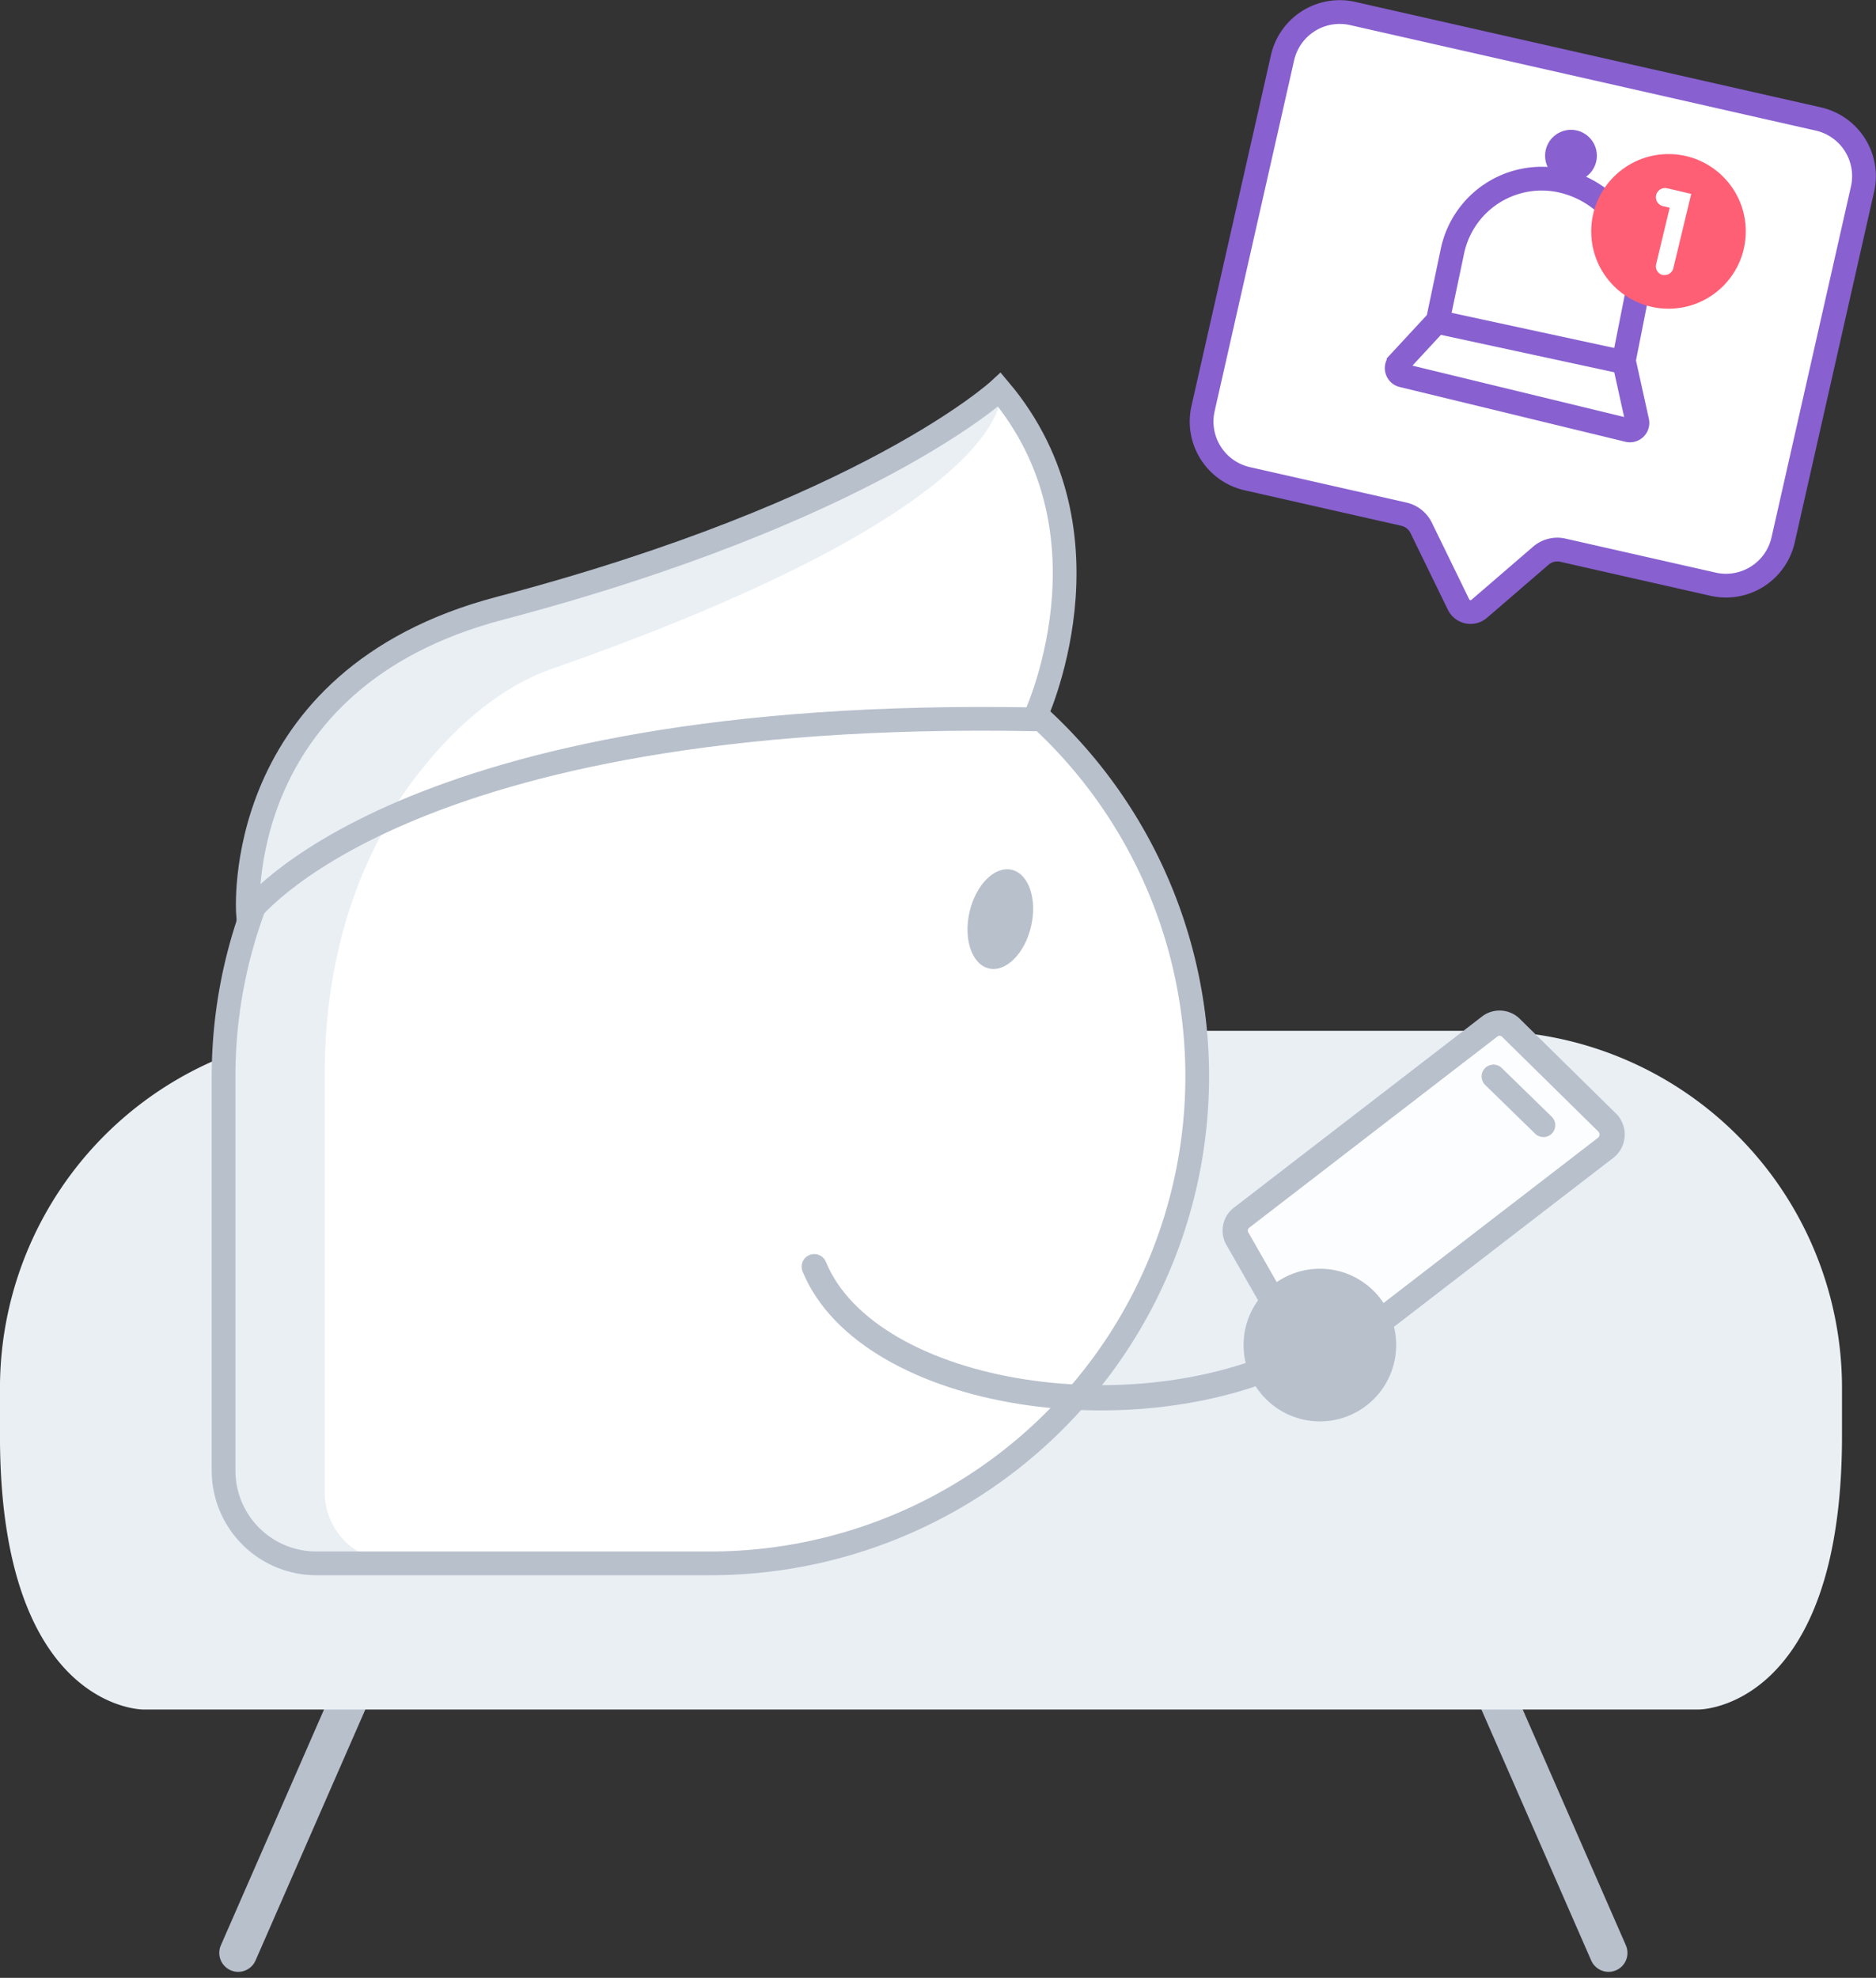 <svg xmlns="http://www.w3.org/2000/svg" xmlns:xlink="http://www.w3.org/1999/xlink" width="148.698" height="156.715" viewBox="0 0 148.698 156.715">
  <rect x="0" y="0" width="148.698" height="156.715" fill="#333333" stroke="none"/>
  <defs>
    <clipPath id="clip-path">
      <path id="Path_331" data-name="Path 331" d="M167.889,148.173s6.953-14.617-2.758-26.121c0,0-10.388,9.637-39.623,17.332-21.384,5.629-19.938,24.21-19.938,24.21S117.555,147.238,167.889,148.173Z" transform="translate(-105.55 -122.052)" fill="none"/>
    </clipPath>
  </defs>
  <g id="Group_253" data-name="Group 253" transform="translate(-699.702 -41.905)">
    <line id="Line_57" data-name="Line 57" x1="9.989" y2="22.826" transform="translate(718.582 173.819)" fill="none" stroke="#b8c0cc" stroke-linecap="round" stroke-miterlimit="10" stroke-width="3"/>
    <line id="Line_58" data-name="Line 58" x2="9.989" y2="22.826" transform="translate(817.212 173.819)" fill="none" stroke="#b8c0cc" stroke-linecap="round" stroke-miterlimit="10" stroke-width="3"/>
    <path id="Path_370" data-name="Path 370" d="M817.4,123.58H728.008A28.306,28.306,0,0,0,699.7,151.886v3.8c0,21.671,11.322,21.671,11.322,21.671H834.383s11.322,0,11.322-21.671v-3.8A28.306,28.306,0,0,0,817.4,123.58Z" fill="#eaeff4"/>
    <path id="Path_380" data-name="Path 380" d="M803.04,149.255l-5.227-9.147a1.29,1.29,0,0,1,.246-1.677l19.77-15.227a1.29,1.29,0,0,1,1.684.19l7.51,7.39a1.348,1.348,0,0,1,.015,2.016l-22.052,16.985A1.349,1.349,0,0,1,803.04,149.255Z" fill="#fcfdff" stroke="#b8c0cc" stroke-miterlimit="10" stroke-width="2"/>
    <path id="Path_702" data-name="Path 702" d="M477.126,459.1l-12.932-3.028-5.659,5.108a1.231,1.231,0,0,1-1.739-.084,1.214,1.214,0,0,1-.213-.326l-3.226-7.23-13.583-3.213a4.386,4.386,0,0,1-3.268-5.263l6.636-28.3a4.386,4.386,0,0,1,5.263-3.268l37.409,8.772a4.386,4.386,0,0,1,3.212,5.292l-6.636,28.3a4.386,4.386,0,0,1-5.263,3.24Z" transform="translate(358.458 -370.836)" fill="#fff"/>
    <path id="Path_971" data-name="Path 971" d="M477.023,459.03l-11.9-2.694a2,2,0,0,0-1.747.436l-4.882,4.207a1.057,1.057,0,0,1-1.641-.337l-2.96-6.071a2.029,2.029,0,0,0-1.374-1.089l-12.412-2.81a4.646,4.646,0,0,1-3.505-5.557l6.3-27.8a4.647,4.647,0,0,1,5.557-3.505l36.911,8.358a4.644,4.644,0,0,1,3.505,5.556l-6.295,27.8A4.645,4.645,0,0,1,477.023,459.03Z" transform="translate(358.458 -370.836)" fill="none" stroke="#8860d0" stroke-linecap="round" stroke-linejoin="round" stroke-width="1.883"/>
    <g id="Layer_1" data-name="Layer 1" transform="translate(358.458 -370.836)">
      <circle id="Ellipse_193" data-name="Ellipse 193" cx="2.052" cy="2.052" r="2.052" transform="translate(463.713 423.027)" fill="#8860d0"/>
      <line id="Line_103" data-name="Line 103" x2="15.974" y2="3.551" transform="translate(454.743 438.156)" fill="none"/>
    </g>
    <path id="Path_972" data-name="Path 972" d="M469.978,441.2l.99-5a7.827,7.827,0,0,0-6.141-9.169h0a7.231,7.231,0,0,0-8.471,5.674l-1.114,5.29a.588.588,0,0,1-.145.281l-2.993,3.231a.6.6,0,0,0,.3.982l17.894,4.34a.594.594,0,0,0,.72-.706l-1.033-4.677A.608.608,0,0,1,469.978,441.2Z" transform="translate(358.458 -370.836)" fill="none" stroke="#8860d0" stroke-miterlimit="10" stroke-width="1.883"/>
    <circle id="Ellipse_194" data-name="Ellipse 194" cx="6.126" cy="6.126" r="6.126" transform="translate(825.827 54.113)" fill="#fe5f75"/>
    <path id="Path_706" data-name="Path 706" d="M473.207,434.534h-.17a.707.707,0,0,1-.523-.849l1.075-4.485-.538-.127a.726.726,0,0,1,.3-1.42l.021,0,1.924.453-1.414,5.871A.707.707,0,0,1,473.207,434.534Z" transform="translate(358.458 -370.836)" fill="#fff"/>
    <line id="Line_283" data-name="Line 283" x2="15.238" y2="3.29" transform="translate(813.201 67.32)" fill="none" stroke="#8860d0" stroke-miterlimit="10" stroke-width="1.883"/>
    <g id="Group_710" data-name="Group 710" transform="translate(717.423 88.603)">
      <g id="Group_209" data-name="Group 209" transform="translate(0.913 0)">
        <path id="Rectangle_398" data-name="Rectangle 398" d="M38.588,0h0A38.588,38.588,0,0,1,77.175,38.588v0A38.588,38.588,0,0,1,38.588,77.175H9.188A9.188,9.188,0,0,1,0,67.988v-29.4A38.588,38.588,0,0,1,38.588,0Z" transform="translate(0 0)" fill="#fff"/>
      </g>
      <g id="Group_210" data-name="Group 210" transform="translate(0.745 0.06)">
        <path id="Path_327" data-name="Path 327" d="M164.638,139.189h0a38.271,38.271,0,0,1,5.98.47c-15.732-.369-37.115,11.254-37.115,37.936V210.7a5.452,5.452,0,0,0,5.437,5.437h-7.271a5.452,5.452,0,0,1-5.437-5.437V177.595A38.518,38.518,0,0,1,164.638,139.189Z" transform="translate(-126.232 -139.189)" fill="#eaeff4"/>
      </g>
      <path id="Rectangle_898" data-name="Rectangle 898" d="M38.588,0h0A38.588,38.588,0,0,1,77.175,38.588v0A38.588,38.588,0,0,1,38.588,77.175H7.35A7.35,7.35,0,0,1,0,69.825V38.588A38.588,38.588,0,0,1,38.588,0Z" transform="translate(0 0)" fill="none" stroke="#b8c0cc" stroke-miterlimit="10" stroke-width="1.88"/>
      <g id="Group_212" data-name="Group 212" transform="matrix(0.891, 0.454, -0.454, 0.891, 60.577, 20.574)">
        <ellipse id="Ellipse_127" data-name="Ellipse 127" cx="4.012" cy="2.505" rx="4.012" ry="2.505" transform="translate(1.949 9) rotate(-104.062)" fill="#b8c0cc"/>
      </g>
    </g>
    <circle id="Ellipse_143" data-name="Ellipse 143" cx="6.048" cy="6.048" r="6.048" transform="translate(798.272 142.434)" fill="#b8c0cc"/>
    <path id="Path_381" data-name="Path 381" d="M764.241,142.27c4.3,10.466,26.4,13.83,39.6,6.355" fill="none" stroke="#b8c0cc" stroke-linecap="round" stroke-miterlimit="10" stroke-width="2"/>
    <path id="Path_975" data-name="Path 975" d="M167.889,148.173s6.953-14.617-2.758-26.121c0,0-10.388,9.637-39.623,17.332-21.384,5.629-19.938,24.21-19.938,24.21S117.555,147.238,167.889,148.173Z" transform="translate(613.79 -49.274)" fill="#fff"/>
    <g id="Group_712" data-name="Group 712" transform="translate(719.341 72.778)">
      <g id="Group_213" data-name="Group 213" transform="translate(0)" clip-path="url(#clip-path)">
        <path id="Path_330" data-name="Path 330" d="M193.888,122.313s1.443,8.887-35.614,21.853c-8.29,2.9-13.383,12.529-13.383,12.529l-9.731,5.85L110.222,136.66Z" transform="translate(-134.204 -122.03)" fill="#eaeff4"/>
      </g>
    </g>
    <path id="Path_976" data-name="Path 976" d="M167.889,148.173s6.953-14.617-2.758-26.121c0,0-10.388,9.637-39.623,17.332-21.384,5.629-19.938,24.21-19.938,24.21S117.555,147.238,167.889,148.173Z" transform="translate(613.79 -49.274)" fill="none" stroke="#b8c0cc" stroke-miterlimit="10" stroke-width="1.88"/>
    <path id="Path_977" data-name="Path 977" d="M818.078,127.2l3.961,3.861" fill="none" stroke="#b8c0cc" stroke-linecap="round" stroke-width="1.88"/>
  </g>
</svg>
